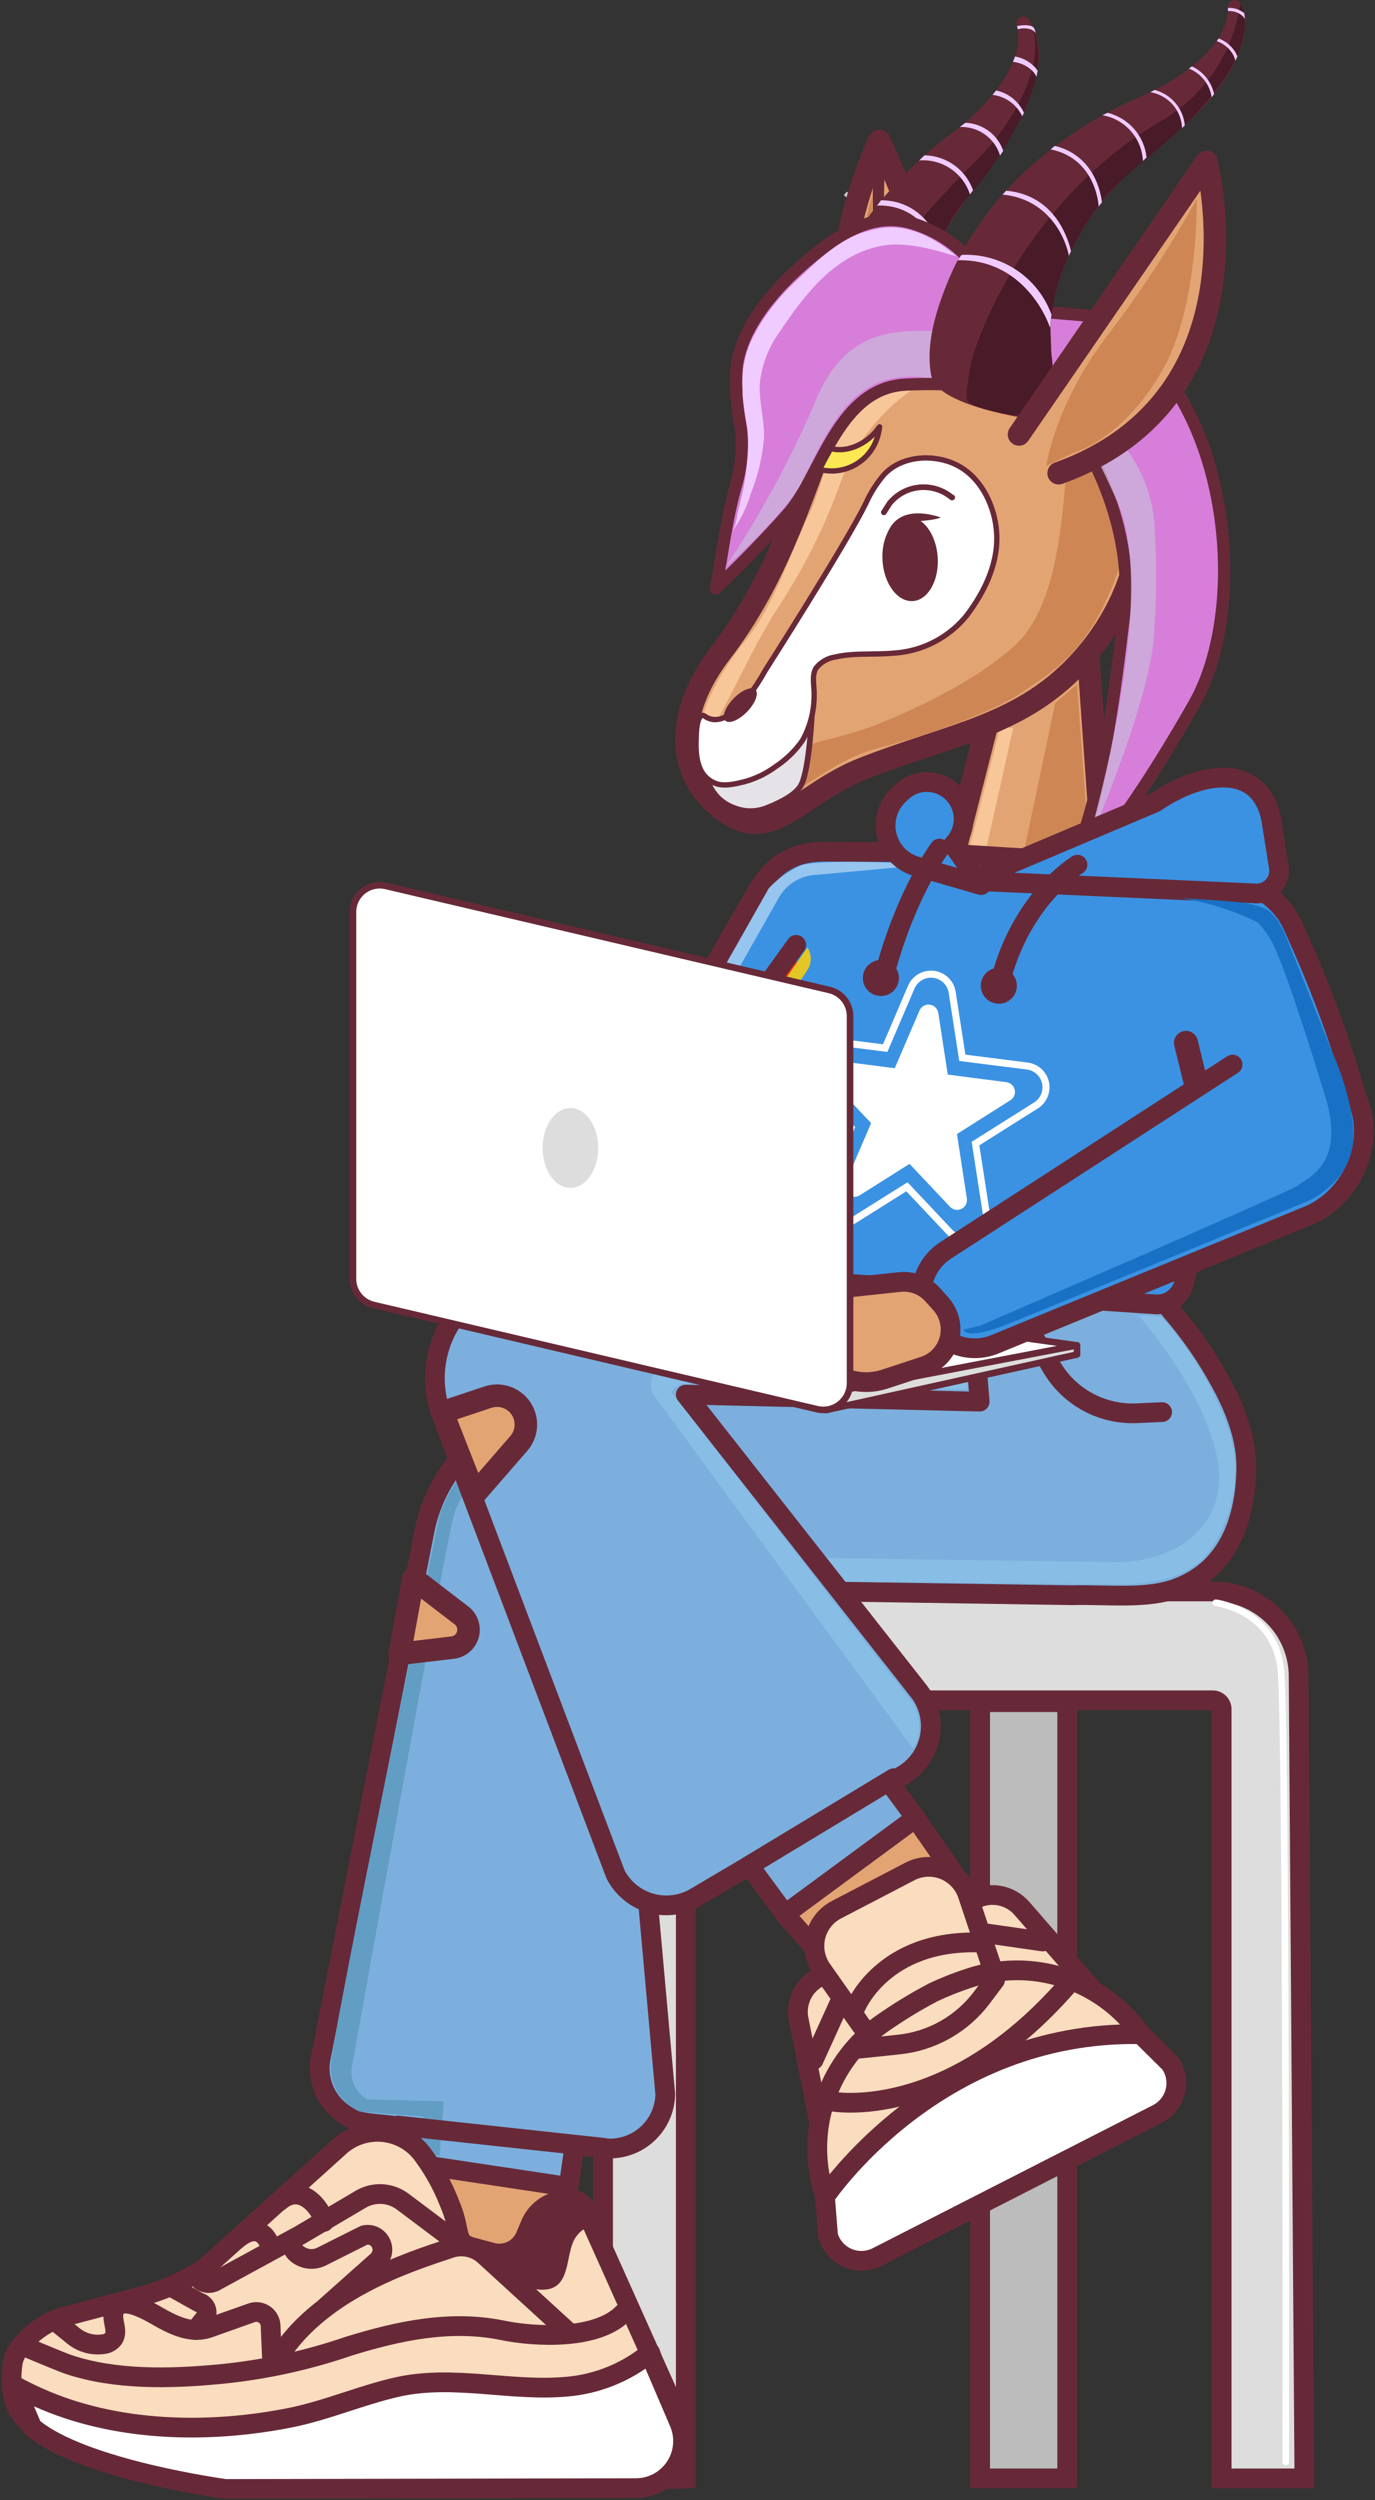 <svg width="209" height="380" viewBox="0 0 209 380" fill="none" xmlns="http://www.w3.org/2000/svg">
<rect x="0" y="0" width="209" height="380" fill="#333333" stroke="none"/>
<path d="M128.719 29.128L128.259 29.658L131.155 32.17L131.615 31.64L128.719 29.128Z" fill="#CACAD5"/>
<path d="M151.49 70.703C151.49 70.703 143.268 42.053 133.664 21.424C133.664 21.424 115.089 58.978 144.569 75.501L151.49 70.703Z" fill="#E3A473" stroke="#672938" stroke-width="3.42" stroke-linecap="round" stroke-linejoin="round"/>
<path d="M132.535 29.754C132.535 29.754 127.399 48.094 131.717 58.288C134.125 64.218 138.288 69.272 143.648 72.774L145.156 68.804C145.156 68.804 144.109 63.983 137.855 52.121C134.133 45.267 132.298 37.548 132.535 29.754V29.754Z" fill="#CE8655"/>
<path d="M133.71 24.576C133.71 24.576 132.731 37.233 135.149 44.527C137.568 51.822 146.849 68.287 145.203 71.922" stroke="#672938" stroke-width="1.71" stroke-linecap="round" stroke-linejoin="round"/>
<path d="M165.298 97.914L169.04 150.656C169.155 159.182 138.673 156.409 140.4 147.975L153.955 94.681L165.298 97.914Z" fill="#E3A473" stroke="#672938" stroke-width="3.42" stroke-linecap="round" stroke-linejoin="round"/>
<path d="M152.089 110.294L142.231 148.919C142.231 148.919 142.565 150.207 144.938 151.22L154.001 110.674L152.089 110.294Z" fill="#F7C79A"/>
<path d="M163.708 104.023L167.163 151.001C168.914 151.531 161.728 155.304 150.638 153.245L160.392 106.831L163.708 104.023Z" fill="#CE8655"/>
<path d="M139.042 58.415C139.637 58.97 140.114 59.639 140.447 60.382C140.447 60.52 140.596 60.75 140.516 60.854C139.663 59.634 139.525 57.816 139.283 56.136C138.647 47.657 140.868 39.208 145.594 32.136C150.385 25.14 156.73 18.582 157.835 9.745C158.196 7.419 157.714 5.04 156.476 3.038C156.347 2.812 156.14 2.642 155.893 2.56C155.647 2.477 155.379 2.488 155.14 2.591C154.901 2.693 154.708 2.879 154.598 3.115C154.488 3.35 154.468 3.617 154.542 3.866C155.993 9.147 150.707 15.372 145.813 19.399C134.021 27.936 124.704 40.408 122.678 55.377C122.113 59.692 121.895 64.674 123.829 68.908C124.368 70.213 125.192 71.382 126.242 72.328C127.291 73.274 128.539 73.974 129.894 74.376C131.249 74.778 132.676 74.872 134.072 74.651C135.468 74.431 136.797 73.901 137.962 73.1C139.126 72.3 140.097 71.25 140.803 70.026C141.509 68.803 141.931 67.437 142.041 66.029C142.15 64.621 141.942 63.206 141.433 61.889C140.924 60.571 140.127 59.384 139.099 58.415H139.042Z" fill="#672938"/>
<path d="M139.249 50.752C139.249 50.752 140.228 50.614 134.758 47.392C128.746 43.837 143.636 29.225 149.291 23.483C152.285 20.434 157.421 13.047 157.352 7.076C157.352 3.9 156.2 2.888 156.2 2.888C156.2 2.888 158.354 4.89 157.72 10.447C157.087 16.005 151.72 24.818 146.918 30.214C142.116 35.61 139.065 47.012 139.249 50.752Z" fill="#491A27"/>
<path d="M164.791 99.893C175.627 87.444 176.998 69.575 164.538 58.748C152.077 47.921 131.948 49.06 126.063 64.501C121.584 76.249 118.002 88.192 109.515 99.237C103.562 107.015 101.961 116.277 108.985 122.387C117.046 129.348 120.893 120.856 131.28 116.772C144.742 111.468 155.693 110.34 164.791 99.893Z" fill="#E3A473" stroke="#672938" stroke-width="3.42" stroke-linecap="round" stroke-linejoin="round"/>
<path d="M149.602 54.549C144.511 55.583 139.783 57.942 135.897 61.386C132.011 64.831 129.103 69.239 127.468 74.166C125.157 80.426 122.143 86.405 118.486 91.988C114.651 97.741 110.701 106.946 107.074 112.883L107.35 116.519C107.35 116.519 102.352 110.973 113.615 96.959C117.806 91.747 120.167 83.842 123.023 78.078C125.879 72.314 125.326 63.558 138.811 57.138C138.788 57.138 144.742 53.697 149.602 54.549Z" fill="#F7C79A"/>
<path d="M169.927 69.759C169.927 69.759 163.536 63.88 163.017 65.468C161.279 70.875 162.614 90.55 154.185 98.167C148.427 103.356 140.043 107.372 133.456 110.052C126.201 112.963 114.536 114.033 108.962 119.51C109.464 120.136 110.01 120.724 110.598 121.27C111.775 122.266 113.23 122.876 114.766 123.019C116.435 122.886 118.032 122.283 119.373 121.282C120.697 120.385 122.827 118.981 126.282 116.864C128.713 115.36 131.357 114.231 134.124 113.516C140.527 111.882 150.742 108.315 154.979 105.462C160.288 101.837 166.173 98.915 170.652 84.671C170.629 84.648 172.668 76.168 169.927 69.759Z" fill="#CE8655"/>
<path d="M123.426 108.281C123.426 108.281 123.046 116.691 121.814 119.234C121.065 120.799 118.451 122.053 116.54 122.801C114.958 123.433 113.193 123.433 111.611 122.801C110.478 122.41 109.476 121.71 108.719 120.781C107.962 119.852 107.48 118.731 107.327 117.543C106.74 112.181 123.426 108.281 123.426 108.281Z" fill="#E5E3E8" stroke="#672938" stroke-width="0.86" stroke-linecap="round" stroke-linejoin="round"/>
<path d="M107.131 108.856C109.435 110.478 112.763 108.258 116.344 101.86C116.344 101.86 128.562 82.715 131.614 76.49C132.316 74.915 133.243 73.45 134.366 72.141C137.015 69.276 141.736 68.965 145.145 70.542C148.876 72.268 150.995 76.387 151.433 80.333C151.974 85.2 149.786 89.791 146.907 93.588C145.549 95.257 143.857 96.625 141.939 97.603C140.022 98.582 137.921 99.15 135.771 99.272C132.835 99.548 129.852 99.191 126.985 99.847C125.828 100.014 124.778 100.615 124.048 101.527C123.323 102.677 123.795 104.357 123.749 105.634C123.761 108.049 123.15 110.427 121.975 112.538C120.878 114.112 119.49 115.463 117.887 116.519C116.456 117.576 114.839 118.357 113.12 118.82C111.968 119.096 110.022 119.625 108.628 119.015C105.807 117.784 105.692 114.62 105.842 111.698C105.83 111.191 106.014 108.073 107.131 108.856Z" fill="white" stroke="#672938" stroke-width="0.81" stroke-miterlimit="10"/>
<path d="M138.753 91.355C141.069 91.204 142.76 88.219 142.53 84.687C142.299 81.155 140.235 78.414 137.918 78.565C135.602 78.716 133.911 81.701 134.141 85.233C134.372 88.765 136.436 91.506 138.753 91.355Z" fill="#672938"/>
<path d="M156.143 54.618C156.241 55.242 156.517 55.825 156.937 56.298C166.495 67.102 172.391 80.885 170.883 93.288C169.397 105.45 167.67 121.293 162.142 133.501C161.509 134.905 168.269 130.233 181.489 107.038C190.701 90.872 186.291 56.033 165.701 48.129C165.402 48.014 165.087 47.944 164.768 47.921L159.171 47.45C158.672 47.409 158.17 47.482 157.703 47.663C157.235 47.844 156.815 48.129 156.474 48.495C156.133 48.862 155.879 49.301 155.732 49.779C155.585 50.258 155.548 50.763 155.624 51.258L156.143 54.618Z" fill="#D77EDA" stroke="#672938" stroke-width="1.86" stroke-linecap="round" stroke-linejoin="round"/>
<path d="M140.055 45.436C140.055 45.689 139.94 45.942 139.894 46.196C138.836 43.953 137.089 42.107 134.908 40.926C132.727 39.744 130.226 39.289 127.768 39.626L128.251 38.866C135.322 37.888 138.903 43.147 140.055 45.436Z" fill="#F0CBFF"/>
<path d="M133.929 30.433C140.101 30.49 142.404 35.76 142.899 37.117C142.83 37.256 142.761 37.394 142.704 37.532L142.416 37.785C142.335 37.486 140.32 31.031 133.318 31.238L133.929 30.433Z" fill="#F0CBFF"/>
<path d="M139.71 24.381C139.905 24.22 140.331 23.771 140.516 23.61C142.144 23.633 143.727 24.156 145.049 25.106C146.371 26.057 147.369 27.39 147.909 28.925L147.437 29.547C146.917 27.944 145.871 26.562 144.47 25.625C143.068 24.688 141.391 24.25 139.71 24.381V24.381Z" fill="#F0CBFF"/>
<path d="M145.893 19.295C146.078 19.145 146.55 18.823 146.734 18.662C148.012 18.708 149.246 19.14 150.273 19.899C151.301 20.659 152.074 21.712 152.492 22.919L152.008 23.633C151.611 22.337 150.795 21.209 149.689 20.425C148.583 19.64 147.249 19.243 145.893 19.295V19.295Z" fill="#F0CBFF"/>
<path d="M151.41 13.749C152.329 13.944 153.191 14.352 153.925 14.939C154.658 15.527 155.245 16.278 155.636 17.132C155.555 17.316 155.475 17.5 155.382 17.673C154.967 16.793 154.335 16.033 153.545 15.463C152.756 14.894 151.835 14.534 150.868 14.417L151.41 13.749Z" fill="#F0CBFF"/>
<path d="M154.277 8.583C155.443 8.786 156.511 9.363 157.317 10.229C157.466 10.39 157.6 10.563 157.72 10.746L157.547 11.667C157.377 11.325 157.155 11.011 156.891 10.735C156.089 9.982 155.061 9.513 153.966 9.4C154.024 9.251 154.231 8.744 154.277 8.583Z" fill="#F0CBFF"/>
<path d="M154.692 4.453C154.692 4.292 154.622 4.142 154.576 3.981C155.005 3.868 155.447 3.818 155.889 3.831C156.098 3.832 156.307 3.855 156.511 3.9C156.701 3.928 156.883 3.999 157.041 4.108C157.139 4.222 157.22 4.35 157.283 4.487C157.283 4.568 157.432 5.016 157.467 5.051C157.272 4.831 157.042 4.645 156.787 4.499C156.112 4.257 155.377 4.24 154.692 4.453V4.453Z" fill="#F0CBFF"/>
<g style="mix-blend-mode:multiply" opacity="0.81">
<path d="M165.102 129.071C165.102 129.071 174.683 107.107 175.385 96.74C175.809 91.038 175.836 85.314 175.466 79.608C174.718 70.243 168.937 64.938 161.854 58.748L160.703 57.701C160.703 57.701 169.604 74.833 170.652 78.412C171.7 81.99 174.683 94.669 165.102 129.071Z" fill="#CDB1DA"/>
</g>
<path d="M134.838 81.231C136.059 77.549 139.871 77.572 143.026 78.653C140.723 79.459 138.512 78.849 136.416 80.138L136.485 80.068C135.974 80.503 135.423 80.889 134.838 81.219V81.231Z" fill="#672938"/>
<path d="M144.742 75.604H144.673C143.998 75.038 143.219 74.612 142.378 74.349C141.538 74.086 140.654 73.992 139.777 74.072C138.9 74.152 138.048 74.405 137.269 74.816C136.491 75.227 135.802 75.788 135.241 76.467L134.343 77.871" stroke="#672938" stroke-width="0.86" stroke-linecap="round" stroke-linejoin="round"/>
<path d="M125.038 67.677C128.056 69.368 131.833 67.608 133.698 64.869C133.631 65.477 133.496 66.075 133.295 66.653C132.981 67.58 132.482 68.434 131.828 69.163C131.175 69.893 130.38 70.483 129.493 70.898C128.605 71.312 127.643 71.544 126.664 71.578C125.685 71.611 124.709 71.447 123.795 71.094C122.252 70.438 123.921 67.044 125.038 67.677Z" fill="#FBE854" stroke="#672938" stroke-width="0.81" stroke-linecap="round" stroke-linejoin="round"/>
<path d="M152.861 54.537C153.102 49.279 150.442 37.601 138.708 33.965C132.328 31.997 126.823 36.174 122.85 39.511C118.117 43.48 112.751 49.406 111.968 55.791C111.765 58.874 111.977 61.97 112.601 64.996C112.96 68.09 112.67 71.225 111.749 74.201C110.252 79.424 109.032 89.158 108.801 89.423C108.801 89.423 114.766 83.808 119.925 77.917C124.75 72.36 127.238 59.726 136.808 58.53C139.364 58.208 151.778 58.242 152.653 59.853C152.665 59.83 152.722 57.46 152.861 54.537Z" fill="#D77EDA" stroke="#672938" stroke-width="1.86" stroke-linecap="round" stroke-linejoin="round"/>
<g style="mix-blend-mode:multiply" opacity="0.81">
<path d="M151.813 60.325C151.813 60.325 148.3 50.223 141.276 50.292C135.852 50.292 128.447 50.119 124.002 60.854C120.206 69.759 115.579 78.288 110.183 86.328C110.183 86.328 119.741 77.756 121.952 73.13C128.677 59.186 132.662 53.03 151.813 60.325Z" fill="#CDB1DA"/>
</g>
<path d="M145.352 38.935C144.454 38.797 138.88 36.634 134.481 37.279C127.1 38.429 122.39 44.631 118.474 50.487C116.779 52.816 115.744 55.559 115.48 58.426C115.365 61.153 116.217 63.811 116.125 66.538C115.893 69.434 115.222 72.278 114.133 74.971C113.546 76.971 112.64 78.863 111.45 80.575C111.789 79.796 112.003 78.969 112.083 78.124C112.325 77.169 112.555 76.225 112.774 75.259C113.38 72.616 113.7 69.916 113.73 67.205C113.73 64.501 112.843 61.901 112.878 59.22C112.663 56.263 113.307 53.307 114.732 50.706C116.313 47.81 118.351 45.188 120.766 42.939C124.152 39.821 127.411 36.139 132.385 35.001C134.032 34.586 138.696 33.252 145.352 38.935Z" fill="#F0CBFF"/>
<path d="M159.632 48.382C160.993 39.991 165.123 32.296 171.366 26.521C177.642 20.825 185.346 15.924 188.479 7.582C189.374 5.406 189.456 2.98 188.709 0.748C188.628 0.511 188.464 0.311 188.249 0.182C188.033 0.054 187.78 0.007 187.532 0.048C187.285 0.09 187.06 0.217 186.898 0.409C186.736 0.6 186.648 0.842 186.648 1.093C186.821 6.581 180.234 11.448 174.545 14.187C161.071 19.744 149.118 29.708 143.659 43.802C142.105 47.864 140.665 52.673 141.575 57.218C141.851 58.587 143.878 61.51 156.119 63.627C161.267 64.501 159.482 50.073 159.632 48.382Z" fill="#672938"/>
<path d="M159.943 58.61C159.756 59.96 159.05 61.183 157.975 62.021C156.9 62.859 155.54 63.245 154.185 63.097C151.974 62.833 147.886 61.947 147.068 60.957C146.619 60.44 147.356 55.642 148.058 53.548C152.814 39.522 163.616 25.738 176.548 18.352C179.772 16.481 182.526 13.9 184.602 10.806C186.677 7.712 188.019 4.185 188.525 0.495C188.525 0.495 191.588 5.178 184.748 13.841C177.907 22.505 171.251 25.221 166.553 31.825C159.16 42.18 159.309 50.614 159.851 54.169C160.058 55.611 160.058 57.076 159.851 58.518L159.943 58.61Z" fill="#491A27"/>
<path d="M162.799 38.176C162.684 38.406 162.568 38.636 162.465 38.878C162.154 37.026 159.966 30.318 152.388 29.57L152.953 28.983C160.058 29.65 162.211 35.691 162.799 38.176Z" fill="#F0CBFF"/>
<path d="M159.839 47.852C159.735 48.151 159.689 49.498 159.586 49.797C158.918 47.588 154.91 39.292 145.559 39.557L146.158 38.74C149.115 38.594 152.04 39.401 154.503 41.042C156.966 42.682 158.836 45.07 159.839 47.852Z" fill="#F0CBFF"/>
<path d="M160.334 22.172C166.323 23.644 167.336 29.305 167.497 30.755L167.209 31.1L166.99 31.376C166.99 31.077 166.553 24.116 159.701 22.701C159.862 22.574 160.162 22.298 160.334 22.172Z" fill="#F0CBFF"/>
<path d="M167.578 17.512L168.349 17.144C169.919 17.528 171.33 18.388 172.392 19.605C173.454 20.823 174.113 22.338 174.28 23.944C174.13 24.058 173.877 24.346 173.727 24.461C173.645 22.777 172.991 21.171 171.873 19.908C170.755 18.645 169.24 17.8 167.578 17.512V17.512Z" fill="#F0CBFF"/>
<path d="M174.856 14.014L175.489 13.669C176.718 13.985 177.819 14.671 178.643 15.634C179.467 16.598 179.974 17.792 180.095 19.053L179.669 19.456C179.615 18.134 179.108 16.872 178.231 15.88C177.354 14.889 176.162 14.23 174.856 14.014V14.014Z" fill="#F0CBFF"/>
<path d="M181.166 10.091C182.02 10.481 182.771 11.067 183.357 11.8C183.943 12.534 184.348 13.395 184.541 14.313L184.172 14.773C184.026 13.81 183.631 12.902 183.024 12.139C182.418 11.376 181.623 10.785 180.717 10.424L181.166 10.091Z" fill="#F0CBFF"/>
<path d="M185.231 5.845C186.296 6.241 187.196 6.982 187.788 7.95C187.903 8.148 187.999 8.356 188.076 8.572C187.984 8.802 187.88 9.02 187.776 9.239C187.694 8.871 187.554 8.517 187.362 8.192C186.806 7.29 185.956 6.608 184.955 6.259L185.231 5.845Z" fill="#F0CBFF"/>
<path d="M186.648 1.68C186.648 1.53 186.648 1.369 186.648 1.208C187.47 1.155 188.285 1.391 188.951 1.875C189.02 1.875 189.078 1.99 189.147 2.048C189.147 2.324 189.216 2.6 189.239 2.876C189.074 2.642 188.876 2.433 188.652 2.255C188.07 1.838 187.362 1.635 186.648 1.68V1.68Z" fill="#F0CBFF"/>
<path d="M154.887 66.031L183.389 24.611C183.389 24.611 192.74 60.463 160.91 71.922" fill="#E3A473"/>
<path d="M154.887 66.031L183.389 24.611C183.389 24.611 192.74 60.463 160.91 71.922" stroke="#672938" stroke-width="3.42" stroke-linecap="round" stroke-linejoin="round"/>
<path d="M181.915 30.237C181.915 30.237 182.203 46.575 176.733 56.194C170.618 66.94 163.098 68.85 163.098 68.85L159.022 70.818C159.022 70.818 160.265 61.556 168.407 50.89C173.403 44.341 177.918 37.439 181.915 30.237V30.237Z" fill="#CE8655"/>
<path d="M113.562 108.172C114.824 106.872 115.384 105.37 114.813 104.817C114.243 104.264 112.757 104.87 111.495 106.17C110.233 107.47 109.673 108.972 110.244 109.525C110.814 110.078 112.3 109.472 113.562 108.172Z" fill="#672938"/>
<path d="M162.211 258.707H148.98V376.675H162.211V258.707Z" fill="#BCBCBC" stroke="#672938" stroke-width="3" stroke-miterlimit="10"/>
<path d="M197.392 254.795C197.392 253.098 197.058 251.418 196.408 249.85C195.758 248.282 194.805 246.858 193.604 245.658C192.403 244.458 190.978 243.507 189.409 242.857C187.84 242.208 186.158 241.874 184.46 241.874H104.598C102.9 241.874 101.218 242.208 99.649 242.857C98.08 243.507 96.654 244.458 95.453 245.658C94.253 246.858 93.3 248.282 92.65 249.85C92 251.418 91.666 253.098 91.666 254.795V377.124L104.241 376.698V259.765C104.241 259.587 104.276 259.411 104.345 259.247C104.413 259.083 104.513 258.934 104.64 258.809C104.766 258.684 104.916 258.585 105.081 258.518C105.245 258.451 105.422 258.417 105.6 258.419H184.333C184.511 258.417 184.688 258.451 184.852 258.518C185.017 258.585 185.167 258.684 185.293 258.809C185.42 258.934 185.52 259.083 185.588 259.247C185.657 259.411 185.692 259.587 185.692 259.765V376.675H198.267L197.392 254.795Z" fill="#DDDDDD" stroke="#672938" stroke-width="3" stroke-miterlimit="10"/>
<path d="M110.909 160.574C110.909 150.875 119.05 143.741 127.031 143.741C135.011 143.741 135.644 150.196 135.644 159.849C135.644 169.503 134.942 178.822 127.031 178.822C119.119 178.822 110.909 170.285 110.909 160.574Z" fill="#E5B656"/>
<path d="M183.538 206.678C181.94 204.145 180.162 201.731 178.218 199.452L177.677 198.808C177.357 198.33 176.93 197.933 176.431 197.648C175.931 197.362 175.372 197.196 174.798 197.162L135.264 193.711C133.433 193.607 132.673 195.448 131.441 196.679L122.735 206.609L83.386 213.972C78.737 214.844 74.456 217.088 71.096 220.415C67.735 223.741 65.45 227.998 64.534 232.635L48.677 313.175C48.521 314.29 48.591 315.426 48.883 316.514C49.175 317.602 49.684 318.62 50.378 319.508C51.072 320.396 51.938 321.135 52.923 321.682C53.909 322.228 54.995 322.571 56.116 322.69L62.795 323.392L61.943 329.478L86.357 332.93L87.324 326.027L91.827 326.498C92.988 326.62 94.162 326.499 95.274 326.142C96.386 325.786 97.412 325.202 98.286 324.429C99.16 323.655 99.863 322.708 100.351 321.648C100.839 320.588 101.101 319.438 101.12 318.272L94.211 241.402L162.891 242.449C168.557 242.322 174.314 243.082 178.829 241.402C186.89 238.41 189.297 230.69 189.435 223.246C189.504 217.366 186.728 211.798 183.538 206.678Z" fill="#7CAFDD" stroke="#672938" stroke-width="3" stroke-linecap="round" stroke-linejoin="round"/>
<path d="M173.071 199.935L176.445 200.085C180.89 204.948 184.337 210.636 186.59 216.826C189.976 226.617 184.978 234.936 182.617 237.145C180.257 239.354 176.088 240.758 170.595 240.781C165.102 240.804 103.654 240.125 103.654 240.125L110.195 236.558L169.294 237.432C169.294 237.432 180.372 237.985 184.264 229.574C185.258 227.262 185.554 224.711 185.116 222.233C183.377 211.499 173.071 199.935 173.071 199.935Z" fill="#88BDE5"/>
<path d="M156.258 201.719L159.92 207.886C161.245 210.099 163.147 211.91 165.423 213.126C167.699 214.342 170.263 214.917 172.84 214.789L176.641 214.617" stroke="#672938" stroke-width="3" stroke-linecap="round" stroke-linejoin="round"/>
<path d="M66.803 327.649L64.085 327.43L64.373 321.677L54.677 320.941C53.343 320.352 52.213 319.383 51.428 318.155C50.644 316.927 50.239 315.494 50.266 314.038C50.485 309.044 66.803 230.391 66.803 230.391C67.732 227.491 69.329 224.849 71.464 222.677C73.6 220.505 76.216 218.863 79.102 217.884C79.102 217.884 70.43 224.419 68.887 230.656C67.344 236.892 53.525 313.946 53.525 313.946C53.325 314.934 53.44 315.96 53.853 316.881C54.266 317.801 54.957 318.569 55.829 319.077L67.448 319.376L66.803 327.649Z" fill="#629DC4"/>
<path d="M139.686 257.073L104.241 211.959L148.911 213.029L148.473 207.817L128.171 201.868L85.355 193.906L84.583 193.757L83.432 193.538L83.501 193.607C80.808 193.359 78.096 193.8 75.621 194.888C73.146 195.976 70.988 197.675 69.352 199.826C67.715 201.977 66.653 204.509 66.265 207.183C65.878 209.857 66.178 212.585 67.137 215.111L93.554 284.859C94.094 285.913 94.843 286.846 95.757 287.6C96.671 288.354 97.729 288.913 98.867 289.243C100.005 289.573 101.199 289.666 102.375 289.518C103.55 289.37 104.683 288.982 105.703 288.38L113.891 283.547L119.349 290.957L139.191 276.333L135.23 270.96L137.222 269.81C138.279 269.186 139.191 268.345 139.898 267.343C140.605 266.34 141.091 265.199 141.324 263.995C141.557 262.791 141.531 261.552 141.249 260.358C140.967 259.165 140.434 258.045 139.686 257.073V257.073Z" fill="#7CAFDD" stroke="#672938" stroke-width="3" stroke-linecap="round" stroke-linejoin="round"/>
<path d="M146.826 209.14L147.114 211.199L103.608 210.313C103.608 210.313 101.638 211.199 102.329 211.982C103.02 212.764 126.443 243.047 126.443 243.047L138.88 259.006C138.88 259.006 140.85 262.722 138.788 265.76L99.197 211.809C99.197 211.809 97.827 208.484 101.155 208.185C104.483 207.886 146.826 209.14 146.826 209.14Z" fill="#88BDE5"/>
<path d="M124.025 211.383L163.708 204.48V205.861L125.58 214.306L124.025 211.383Z" fill="#DDDDDD" stroke="#672938" stroke-linecap="round" stroke-linejoin="round"/>
<path d="M125.154 199.061L163.708 204.48L125.752 211.729L125.154 199.061Z" fill="white" stroke="#672938" stroke-linecap="round" stroke-linejoin="round"/>
<path d="M206.421 167.57C203.825 158.303 200.486 149.261 196.436 140.531C192.982 133.075 182.813 132.316 179.785 132.247L171.286 131.407L140.539 129.52L125.96 129.451C118.682 129.163 116.137 133.616 114.559 136.355L93.393 173.173L77.686 180.64C73.517 182.481 69.935 185.53 69.935 190.04V192.928C69.935 197.669 73.736 198.681 78.469 198.681L98.379 194.482C102.882 193.619 108.053 191.916 110.575 187.578L118.636 176.21L120.121 190.754C120.168 191.838 120.631 192.864 121.413 193.617C122.195 194.371 123.238 194.796 124.324 194.804L175.811 198.255C176.793 198.265 177.747 197.935 178.512 197.32C179.276 196.705 179.803 195.844 180.003 194.884L184.61 174.588L194.813 179.444C194.813 179.444 206.444 167.65 206.421 167.57Z" fill="#3B92E2" stroke="#672938" stroke-width="3" stroke-linecap="round" stroke-linejoin="round"/>
<g style="mix-blend-mode:multiply">
<path d="M141.552 131.361L124.117 132.96C122.934 132.997 121.781 133.341 120.771 133.959C119.762 134.576 118.93 135.445 118.359 136.481L96.675 174.726C95.985 175.989 94.884 176.98 93.554 177.534L76.856 184.494C75.78 184.937 74.796 185.577 73.954 186.381C72.79 187.394 71.983 188.753 71.651 190.259C71.651 190.259 71.237 185.91 76.258 183.114C81.083 180.456 94.545 174.404 94.545 174.404L116.862 134.997C118.22 133.542 119.852 132.369 121.664 131.545C124.509 130.406 141.552 131.361 141.552 131.361Z" fill="#96C5EF"/>
</g>
<path d="M181.731 164.452L180.268 158.503" stroke="#672938" stroke-width="3.65" stroke-linecap="round" stroke-linejoin="round"/>
<path d="M121.802 177.338C121.802 177.338 113.741 172.667 111.726 165.936C111.108 163.838 110.981 161.627 111.354 159.472C111.727 157.317 112.591 155.277 113.879 153.51L121.019 143.603" fill="#FF3815"/>
<path d="M121.802 177.338C121.802 177.338 113.741 172.667 111.726 165.936C111.108 163.838 110.981 161.627 111.354 159.472C111.727 157.317 112.591 155.277 113.879 153.51L121.019 143.603" stroke="#672938" stroke-width="3" stroke-linecap="round" stroke-linejoin="round"/>
<path d="M144.742 150.898L146.273 160.77L156.154 162.024C156.817 162.11 157.438 162.398 157.931 162.849C158.425 163.299 158.768 163.89 158.914 164.542C159.06 165.194 159.001 165.875 158.746 166.493C158.492 167.111 158.053 167.635 157.49 167.995L148.277 173.806L149.936 184.552C150.043 185.237 149.929 185.938 149.608 186.554C149.288 187.169 148.779 187.665 148.156 187.97C147.532 188.275 146.828 188.372 146.145 188.248C145.462 188.124 144.837 187.784 144.362 187.279L137.855 180.375L129.794 185.438C129.207 185.806 128.518 185.977 127.826 185.927C127.135 185.877 126.478 185.608 125.95 185.158C125.422 184.709 125.052 184.104 124.892 183.43C124.732 182.756 124.791 182.049 125.061 181.411L129.357 171.412L121.883 163.497C121.426 163.008 121.131 162.39 121.037 161.727C120.944 161.064 121.057 160.389 121.362 159.793C121.666 159.197 122.147 158.709 122.739 158.396C123.331 158.083 124.005 157.96 124.67 158.043L134.55 159.297L138.489 150.092C138.759 149.425 139.243 148.866 139.865 148.503C140.487 148.14 141.212 147.993 141.926 148.085C142.641 148.177 143.305 148.503 143.814 149.012C144.324 149.521 144.65 150.184 144.742 150.898V150.898Z" stroke="white" stroke-width="1.07" stroke-miterlimit="10"/>
<path d="M142.611 153.912L144.063 163.324L152.964 164.475C153.27 164.513 153.557 164.645 153.785 164.853C154.013 165.061 154.172 165.334 154.239 165.635C154.305 165.936 154.278 166.25 154.159 166.535C154.04 166.819 153.836 167.06 153.575 167.224L145.456 172.356L146.965 182.159C147.013 182.474 146.959 182.797 146.811 183.079C146.663 183.362 146.429 183.59 146.142 183.73C145.855 183.87 145.531 183.915 145.217 183.858C144.903 183.801 144.616 183.645 144.396 183.413L138.247 176.889L130.67 181.676C130.4 181.846 130.082 181.926 129.763 181.903C129.445 181.881 129.142 181.757 128.899 181.55C128.656 181.343 128.485 181.064 128.412 180.753C128.339 180.442 128.368 180.117 128.493 179.823L132.409 170.699L125.81 163.704C125.596 163.481 125.458 163.197 125.413 162.892C125.368 162.587 125.419 162.276 125.56 162.001C125.701 161.726 125.923 161.502 126.197 161.36C126.471 161.218 126.783 161.164 127.088 161.207L136.001 162.357L139.756 153.602C139.88 153.303 140.097 153.053 140.376 152.889C140.654 152.724 140.978 152.654 141.3 152.689C141.621 152.724 141.923 152.862 142.159 153.083C142.396 153.303 142.554 153.594 142.611 153.912V153.912Z" fill="white"/>
<path d="M187.35 161.794L143.752 190.029C142.849 190.61 142.072 191.366 141.466 192.252C140.86 193.138 140.437 194.137 140.222 195.188C140.008 196.24 140.006 197.323 140.216 198.376C140.427 199.428 140.846 200.428 141.448 201.316C142.478 202.864 144.011 204.009 145.789 204.556C147.567 205.104 149.479 205.02 151.202 204.319L199.338 184.564C206.087 181.342 209.403 172.678 205.856 166.097" fill="#3B92E2"/>
<path d="M187.35 161.794L143.752 190.029C142.849 190.61 142.072 191.366 141.466 192.252C140.86 193.138 140.437 194.137 140.222 195.188C140.008 196.24 140.006 197.323 140.216 198.376C140.427 199.428 140.846 200.428 141.448 201.316C142.478 202.864 144.011 204.009 145.789 204.556C147.567 205.104 149.479 205.02 151.202 204.319L199.338 184.564C206.087 181.342 209.403 172.678 205.856 166.097" stroke="#672938" stroke-width="3" stroke-linecap="round" stroke-linejoin="round"/>
<g style="mix-blend-mode:multiply">
<path d="M122.689 147.492L115.607 158.169C115.607 158.169 113.626 163.922 117 167.938C119.453 170.86 122.597 172.897 123.91 174.346C124.456 174.938 124.823 175.672 124.969 176.464L126.984 193.204L123.461 192.871C123.054 192.87 122.662 192.717 122.362 192.442C122.061 192.168 121.874 191.791 121.837 191.386L120.685 178.73C120.685 178.73 125.292 179.49 122.908 176.164C122.908 176.164 115.607 171.827 113.776 166.695C112.722 163.937 112.572 160.915 113.35 158.066C113.57 157.388 113.892 156.748 114.306 156.167L122.735 143.994C123.067 144.519 123.239 145.129 123.231 145.75C123.223 146.371 123.034 146.976 122.689 147.492V147.492Z" fill="#E2C727"/>
</g>
<path d="M86.138 332.332L82.729 349.579L60.688 345.356L61.759 328.661L86.138 332.332Z" fill="#E3A473" stroke="#672938" stroke-width="3" stroke-linecap="round" stroke-linejoin="round"/>
<path d="M139.157 276.322L145.064 284.813L130.382 303.51L119.315 290.946L139.157 276.322Z" fill="#E3A473" stroke="#672938" stroke-width="3" stroke-linecap="round" stroke-linejoin="round"/>
<path d="M136.738 194.85L122.551 196.368V200.971C122.551 202.409 122.893 203.827 123.548 205.108C124.203 206.388 125.154 207.495 126.32 208.338C127.487 209.18 128.838 209.734 130.26 209.953C131.683 210.173 133.138 210.052 134.504 209.6L140.447 207.644C141.376 207.338 142.214 206.805 142.885 206.094C143.556 205.383 144.04 204.516 144.291 203.572C144.543 202.627 144.554 201.635 144.326 200.684C144.097 199.734 143.634 198.856 142.98 198.129L141.748 196.76C141.125 196.067 140.345 195.532 139.474 195.2C138.603 194.868 137.665 194.748 136.738 194.85V194.85Z" fill="#E3A473" stroke="#672938" stroke-width="3" stroke-linecap="round" stroke-linejoin="round"/>
<path d="M124.209 214.179L56.784 198.336C55.893 198.124 55.099 197.618 54.531 196.9C53.963 196.182 53.653 195.293 53.652 194.378V138.61C53.651 137.997 53.789 137.391 54.056 136.839C54.323 136.287 54.711 135.803 55.192 135.422C55.673 135.041 56.234 134.774 56.833 134.641C57.431 134.507 58.053 134.511 58.65 134.652L126.063 150.461C126.957 150.67 127.753 151.175 128.324 151.894C128.894 152.612 129.206 153.501 129.207 154.418V210.187C129.211 210.802 129.075 211.41 128.81 211.965C128.545 212.521 128.157 213.009 127.676 213.393C127.195 213.777 126.634 214.047 126.033 214.184C125.433 214.32 124.809 214.318 124.209 214.179V214.179Z" fill="white" stroke="#672938" stroke-linecap="round" stroke-linejoin="round"/>
<path d="M86.702 180.548C89.037 180.548 90.929 177.828 90.929 174.473C90.929 171.118 89.037 168.398 86.702 168.398C84.368 168.398 82.476 171.118 82.476 174.473C82.476 177.828 84.368 180.548 86.702 180.548Z" fill="#DDDDDD"/>
<path d="M89.121 336.071L103.481 368.126C103.967 369.16 104.183 370.299 104.109 371.439C104.036 372.578 103.674 373.681 103.059 374.643C102.444 375.606 101.596 376.397 100.592 376.943C99.588 377.49 98.463 377.773 97.32 377.768H40.017C32.387 378.08 24.772 376.847 17.631 374.144L8.107 370.542C6.41 369.935 4.893 368.91 3.697 367.562C2.027 365.595 1.393 363.213 1.923 359.186C2.349 356.321 6.449 352.824 9.984 352.041L21.408 349.027C24.93 348.096 28.273 346.587 31.3 344.562L51.464 326.383C52.35 325.533 53.41 324.884 54.57 324.48C55.73 324.077 56.964 323.928 58.187 324.043C59.41 324.159 60.593 324.537 61.657 325.151C62.721 325.766 63.639 326.602 64.35 327.603V327.603C65.93 329.758 67.231 332.105 68.22 334.587L68.646 335.657C70.028 339.224 69.118 340.823 71.697 341.525L74.772 342.353C75.782 342.625 76.857 342.521 77.797 342.062C78.737 341.603 79.478 340.82 79.885 339.857L80.633 338.062C81.013 337.165 81.603 336.373 82.355 335.754C83.107 335.135 83.998 334.707 84.952 334.506L86.011 334.276C86.664 334.142 87.344 334.251 87.922 334.581C88.501 334.911 88.939 335.441 89.155 336.071H89.121Z" fill="#FADCBE" stroke="#672938" stroke-width="3" stroke-linecap="round" stroke-linejoin="round"/>
<path d="M99.266 358.887L103.25 368.195C103.714 369.282 103.902 370.466 103.796 371.642C103.69 372.819 103.295 373.951 102.645 374.937C101.995 375.924 101.111 376.734 100.071 377.296C99.031 377.859 97.869 378.155 96.687 378.159L34.294 378.286C34.294 378.286 12.414 375.34 4.883 368.885L2.211 362.58C3.363 363.225 4.595 363.823 5.827 364.375C17.631 369.668 31.772 369.944 44.313 367.413C49.886 366.262 55.068 363.961 60.608 362.741C69.037 360.923 77.616 363.501 86.115 362.741C90.784 362.353 95.223 360.55 98.84 357.575L99.266 358.887Z" fill="white" stroke="#672938" stroke-width="3" stroke-linecap="round" stroke-linejoin="round"/>
<path d="M94.717 351.569C90.802 355.631 81.451 355.217 76.407 354.181C68.484 352.547 60.619 354.239 53.042 356.574C46.661 358.768 40.044 360.201 33.327 360.843C25.887 361.545 17.469 361.763 10.295 359.324C9.074 358.899 3.604 356.586 3.604 356.586" stroke="#672938" stroke-width="3" stroke-linecap="round" stroke-linejoin="round"/>
<path d="M79.021 347.301C87.716 350.338 85.39 342.767 87.612 339.879C89.835 336.992 90.756 340.156 90.756 340.156L88.303 334.483L83.294 335.162L80.53 339.949C79.989 342.503 76.315 342.192 73.701 342.192L79.021 347.301Z" fill="#672938"/>
<path d="M86.219 354.285L73.701 342.837C73.014 342.196 72.168 341.751 71.25 341.549C70.332 341.346 69.377 341.394 68.484 341.686C62.266 343.768 48.182 348.141 41.883 359.037" stroke="#672938" stroke-width="3" stroke-linecap="round" stroke-linejoin="round"/>
<path d="M41.365 358.967L41.134 353.617C41.143 353.265 41.066 352.915 40.91 352.599C40.754 352.283 40.523 352.009 40.238 351.802C39.952 351.595 39.62 351.46 39.271 351.41C38.922 351.359 38.565 351.394 38.232 351.512L31.749 353.813C29.354 354.664 26.889 353.629 24.77 352.49C23.25 351.673 17.953 348.164 17.262 351.558C17.009 352.777 17.976 354.25 17.262 355.401C17.073 355.656 16.831 355.867 16.553 356.02C16.275 356.173 15.967 356.264 15.65 356.287C14.83 356.398 13.995 356.335 13.201 356.101C12.407 355.867 11.672 355.467 11.044 354.929L8.303 352.708" stroke="#672938" stroke-width="3" stroke-linecap="round" stroke-linejoin="round"/>
<path d="M29.734 354.112L30.954 352.57C31.149 352.373 31.289 352.128 31.359 351.86C31.43 351.592 31.429 351.31 31.357 351.043C31.285 350.775 31.144 350.531 30.948 350.335C30.752 350.138 30.508 349.997 30.24 349.924L26.578 347.876" stroke="#672938" stroke-width="3" stroke-linecap="round" stroke-linejoin="round"/>
<path d="M70.189 341.352L61.206 334.61C60.297 333.928 59.206 333.53 58.071 333.466C56.935 333.403 55.806 333.677 54.827 334.253L45.614 339.695L32.947 346.599C32.59 346.852 32.163 346.988 31.726 346.988C31.288 346.988 30.862 346.852 30.505 346.599" stroke="#672938" stroke-width="3" stroke-linecap="round" stroke-linejoin="round"/>
<path d="M49.61 350.534L57.291 343.699C57.587 343.455 57.816 343.141 57.959 342.786C58.103 342.431 58.155 342.046 58.111 341.665C58.068 341.285 57.93 340.921 57.711 340.607C57.491 340.293 57.196 340.039 56.853 339.868C56.39 339.651 55.867 339.594 55.368 339.707L48.977 342.917C48.367 343.243 47.674 343.379 46.986 343.308C46.298 343.236 45.648 342.959 45.119 342.514C44.756 342.226 44.507 341.818 44.416 341.364" stroke="#672938" stroke-width="3" stroke-linecap="round" stroke-linejoin="round"/>
<path d="M49.241 337.693C49.334 336.761 46.27 331.285 42.47 334.564" stroke="#672938" stroke-width="3" stroke-linecap="round" stroke-linejoin="round"/>
<path d="M41.1 341.905C41.192 340.973 39.706 337.164 35.906 340.432" stroke="#672938" stroke-width="3" stroke-linecap="round" stroke-linejoin="round"/>
<path d="M124.428 322.115L121.399 306.939C121.143 305.661 121.314 304.335 121.886 303.164C122.458 301.994 123.4 301.044 124.566 300.461L148.197 288.644C149.374 288.052 150.717 287.869 152.01 288.126C153.303 288.382 154.474 289.063 155.336 290.06L166.069 302.405L124.428 322.115Z" fill="#FADCBE" stroke="#672938" stroke-width="3" stroke-linecap="round" stroke-linejoin="round"/>
<path d="M130.923 307.859L124.923 299.333C124.413 298.608 124.064 297.783 123.899 296.912C123.734 296.041 123.758 295.145 123.969 294.284C124.179 293.423 124.572 292.617 125.12 291.921C125.668 291.224 126.358 290.652 127.146 290.244L138.305 284.433C139.104 284.02 139.983 283.783 140.882 283.741C141.781 283.698 142.678 283.851 143.513 284.187C144.348 284.524 145.1 285.037 145.717 285.691C146.335 286.345 146.804 287.125 147.091 287.977L150.684 298.735C150.943 299.506 150.905 300.347 150.577 301.091C150.249 301.836 149.655 302.432 148.911 302.762L134.93 308.975C134.237 309.283 133.457 309.339 132.726 309.136C131.995 308.932 131.357 308.481 130.923 307.859V307.859Z" fill="#FADCBE" stroke="#672938" stroke-width="3" stroke-linecap="round" stroke-linejoin="round"/>
<path d="M125.395 333.874L125.015 332.47C123.792 327.916 123.991 323.097 125.587 318.659C127.182 314.221 130.096 310.377 133.94 307.64C136.475 305.859 139.122 304.241 141.863 302.797C143.628 301.967 145.443 301.248 147.298 300.645C151.988 299.079 157.057 299.063 161.756 300.598C166.456 302.134 170.536 305.139 173.393 309.171V309.171L125.395 333.874Z" fill="#FADCBE" stroke="#672938" stroke-width="3" stroke-linecap="round" stroke-linejoin="round"/>
<path d="M125.395 333.874C125.395 333.874 142.278 308.561 173.393 309.171L177.861 313.6C178.289 314.217 178.579 314.918 178.714 315.655C178.849 316.393 178.824 317.151 178.642 317.879C178.46 318.606 178.125 319.286 177.658 319.874C177.192 320.462 176.606 320.943 175.938 321.286L133.33 343.032C132.637 343.387 131.874 343.583 131.096 343.608C130.318 343.632 129.544 343.484 128.83 343.174C128.117 342.863 127.481 342.399 126.968 341.813C126.456 341.228 126.08 340.536 125.868 339.788L125.395 333.874Z" fill="white" stroke="#672938" stroke-width="3" stroke-linecap="round" stroke-linejoin="round"/>
<path d="M130.474 311.38L136.635 310.736C139.109 310.478 141.504 309.714 143.67 308.49C145.835 307.267 147.725 305.611 149.222 303.625L151.248 300.933" stroke="#672938" stroke-width="3" stroke-linecap="round" stroke-linejoin="round"/>
<path d="M126.42 319.388C126.42 319.388 143.901 322.759 162.257 301.726" stroke="#672938" stroke-width="3" stroke-linecap="round" stroke-linejoin="round"/>
<path d="M130.025 305.121C130.025 305.121 134.17 294.673 149.083 295.237" stroke="#672938" stroke-width="3" stroke-linecap="round" stroke-linejoin="round"/>
<path d="M127.526 304.591L123.668 313.083" stroke="#672938" stroke-width="3" stroke-linecap="round" stroke-linejoin="round"/>
<path d="M147.506 133.858L175.593 121.961C182.79 117.036 191.531 115.978 193.223 124.527L194.375 131.752C194.47 132.29 194.436 132.844 194.275 133.366C194.115 133.889 193.832 134.366 193.451 134.758C193.07 135.15 192.601 135.446 192.083 135.621C191.565 135.797 191.012 135.847 190.471 135.768L147.506 133.858Z" fill="#3B92E2" stroke="#672938" stroke-width="3" stroke-linecap="round" stroke-linejoin="round"/>
<path d="M149.279 293.753L158.48 295.076" stroke="#672938" stroke-width="3" stroke-linecap="round" stroke-linejoin="round"/>
<path d="M179.416 136.504C183.536 137.103 187.531 138.37 191.243 140.255C191.959 141.046 192.596 141.905 193.143 142.821C195.446 146.687 201.665 167.409 201.665 167.409C201.665 167.409 202.92 171.505 202.079 174.577C201.089 178.247 198.267 179.363 197.254 180.191C196.24 181.02 149.083 201.442 149.083 201.442L146.458 202.098C146.458 202.098 146.757 203.813 153.125 201.258C159.494 198.704 198.866 182.516 198.866 182.516C198.866 182.516 204.624 180.042 205.568 174.323C206.513 168.605 202.482 159.861 202.482 159.861L195.573 142.602C195.573 142.602 194.133 138.713 192.037 138C189.941 137.287 189.918 137.091 179.416 136.504Z" fill="#1871C4"/>
<path d="M184.805 243.588C184.805 243.588 193.822 244.739 194.697 253.863C195.573 262.987 195.434 374.167 195.434 374.167" stroke="white" stroke-linecap="round" stroke-linejoin="round"/>
<path d="M67.241 214.651L74.15 212.35C75.064 212.044 76.053 212.047 76.966 212.358C77.878 212.67 78.662 213.273 79.196 214.074C79.731 214.876 79.987 215.831 79.924 216.792C79.861 217.753 79.483 218.666 78.849 219.391L72.135 227.123L67.241 214.651Z" fill="#E3A473" stroke="#672938" stroke-width="3.42" stroke-linecap="round" stroke-linejoin="round"/>
<path d="M149.129 134.525L138.972 131.58C137.918 131.217 136.975 130.588 136.235 129.754C135.496 128.919 134.986 127.908 134.754 126.818C134.522 125.727 134.576 124.596 134.912 123.533C135.248 122.47 135.853 121.512 136.669 120.753L137.13 120.327C138.19 119.339 139.597 118.81 141.045 118.854V118.854C142.133 118.892 143.187 119.244 144.078 119.868C144.969 120.492 145.66 121.362 146.066 122.371C146.472 123.38 146.576 124.485 146.366 125.552C146.155 126.619 145.639 127.602 144.88 128.381L149.129 134.525Z" fill="#3B92E2" stroke="#672938" stroke-width="3" stroke-linecap="round" stroke-linejoin="round"/>
<path d="M163.778 131.419C163.778 131.419 155.647 136.216 152.262 148.355" stroke="#672938" stroke-width="3" stroke-linecap="round" stroke-linejoin="round"/>
<path d="M142.807 128.968C142.807 128.968 137.902 135.434 134.574 147.573" stroke="#672938" stroke-width="3" stroke-linecap="round" stroke-linejoin="round"/>
<path d="M151.824 152.555C153.338 152.555 154.565 151.329 154.565 149.816C154.565 148.304 153.338 147.078 151.824 147.078C150.31 147.078 149.083 148.304 149.083 149.816C149.083 151.329 150.31 152.555 151.824 152.555Z" fill="#672938"/>
<path d="M133.894 151.381C135.408 151.381 136.635 150.155 136.635 148.643C136.635 147.13 135.408 145.904 133.894 145.904C132.38 145.904 131.153 147.13 131.153 148.643C131.153 150.155 132.38 151.381 133.894 151.381Z" fill="#672938"/>
<path d="M113.857 283.547L135.852 270.258" stroke="#672938" stroke-width="3" stroke-linecap="round" stroke-linejoin="round"/>
<path d="M60.481 323.047L91.827 326.441" stroke="#672938" stroke-width="3" stroke-linecap="round" stroke-linejoin="round"/>
<path d="M62.83 239.906L70.131 245.509C70.567 245.839 70.893 246.292 71.07 246.809C71.246 247.326 71.263 247.884 71.12 248.411C70.976 248.938 70.678 249.41 70.264 249.766C69.85 250.123 69.338 250.347 68.795 250.411L60.734 251.366L62.83 239.906Z" fill="#E3A473" stroke="#672938" stroke-width="3.42" stroke-linecap="round" stroke-linejoin="round"/>
</svg>
